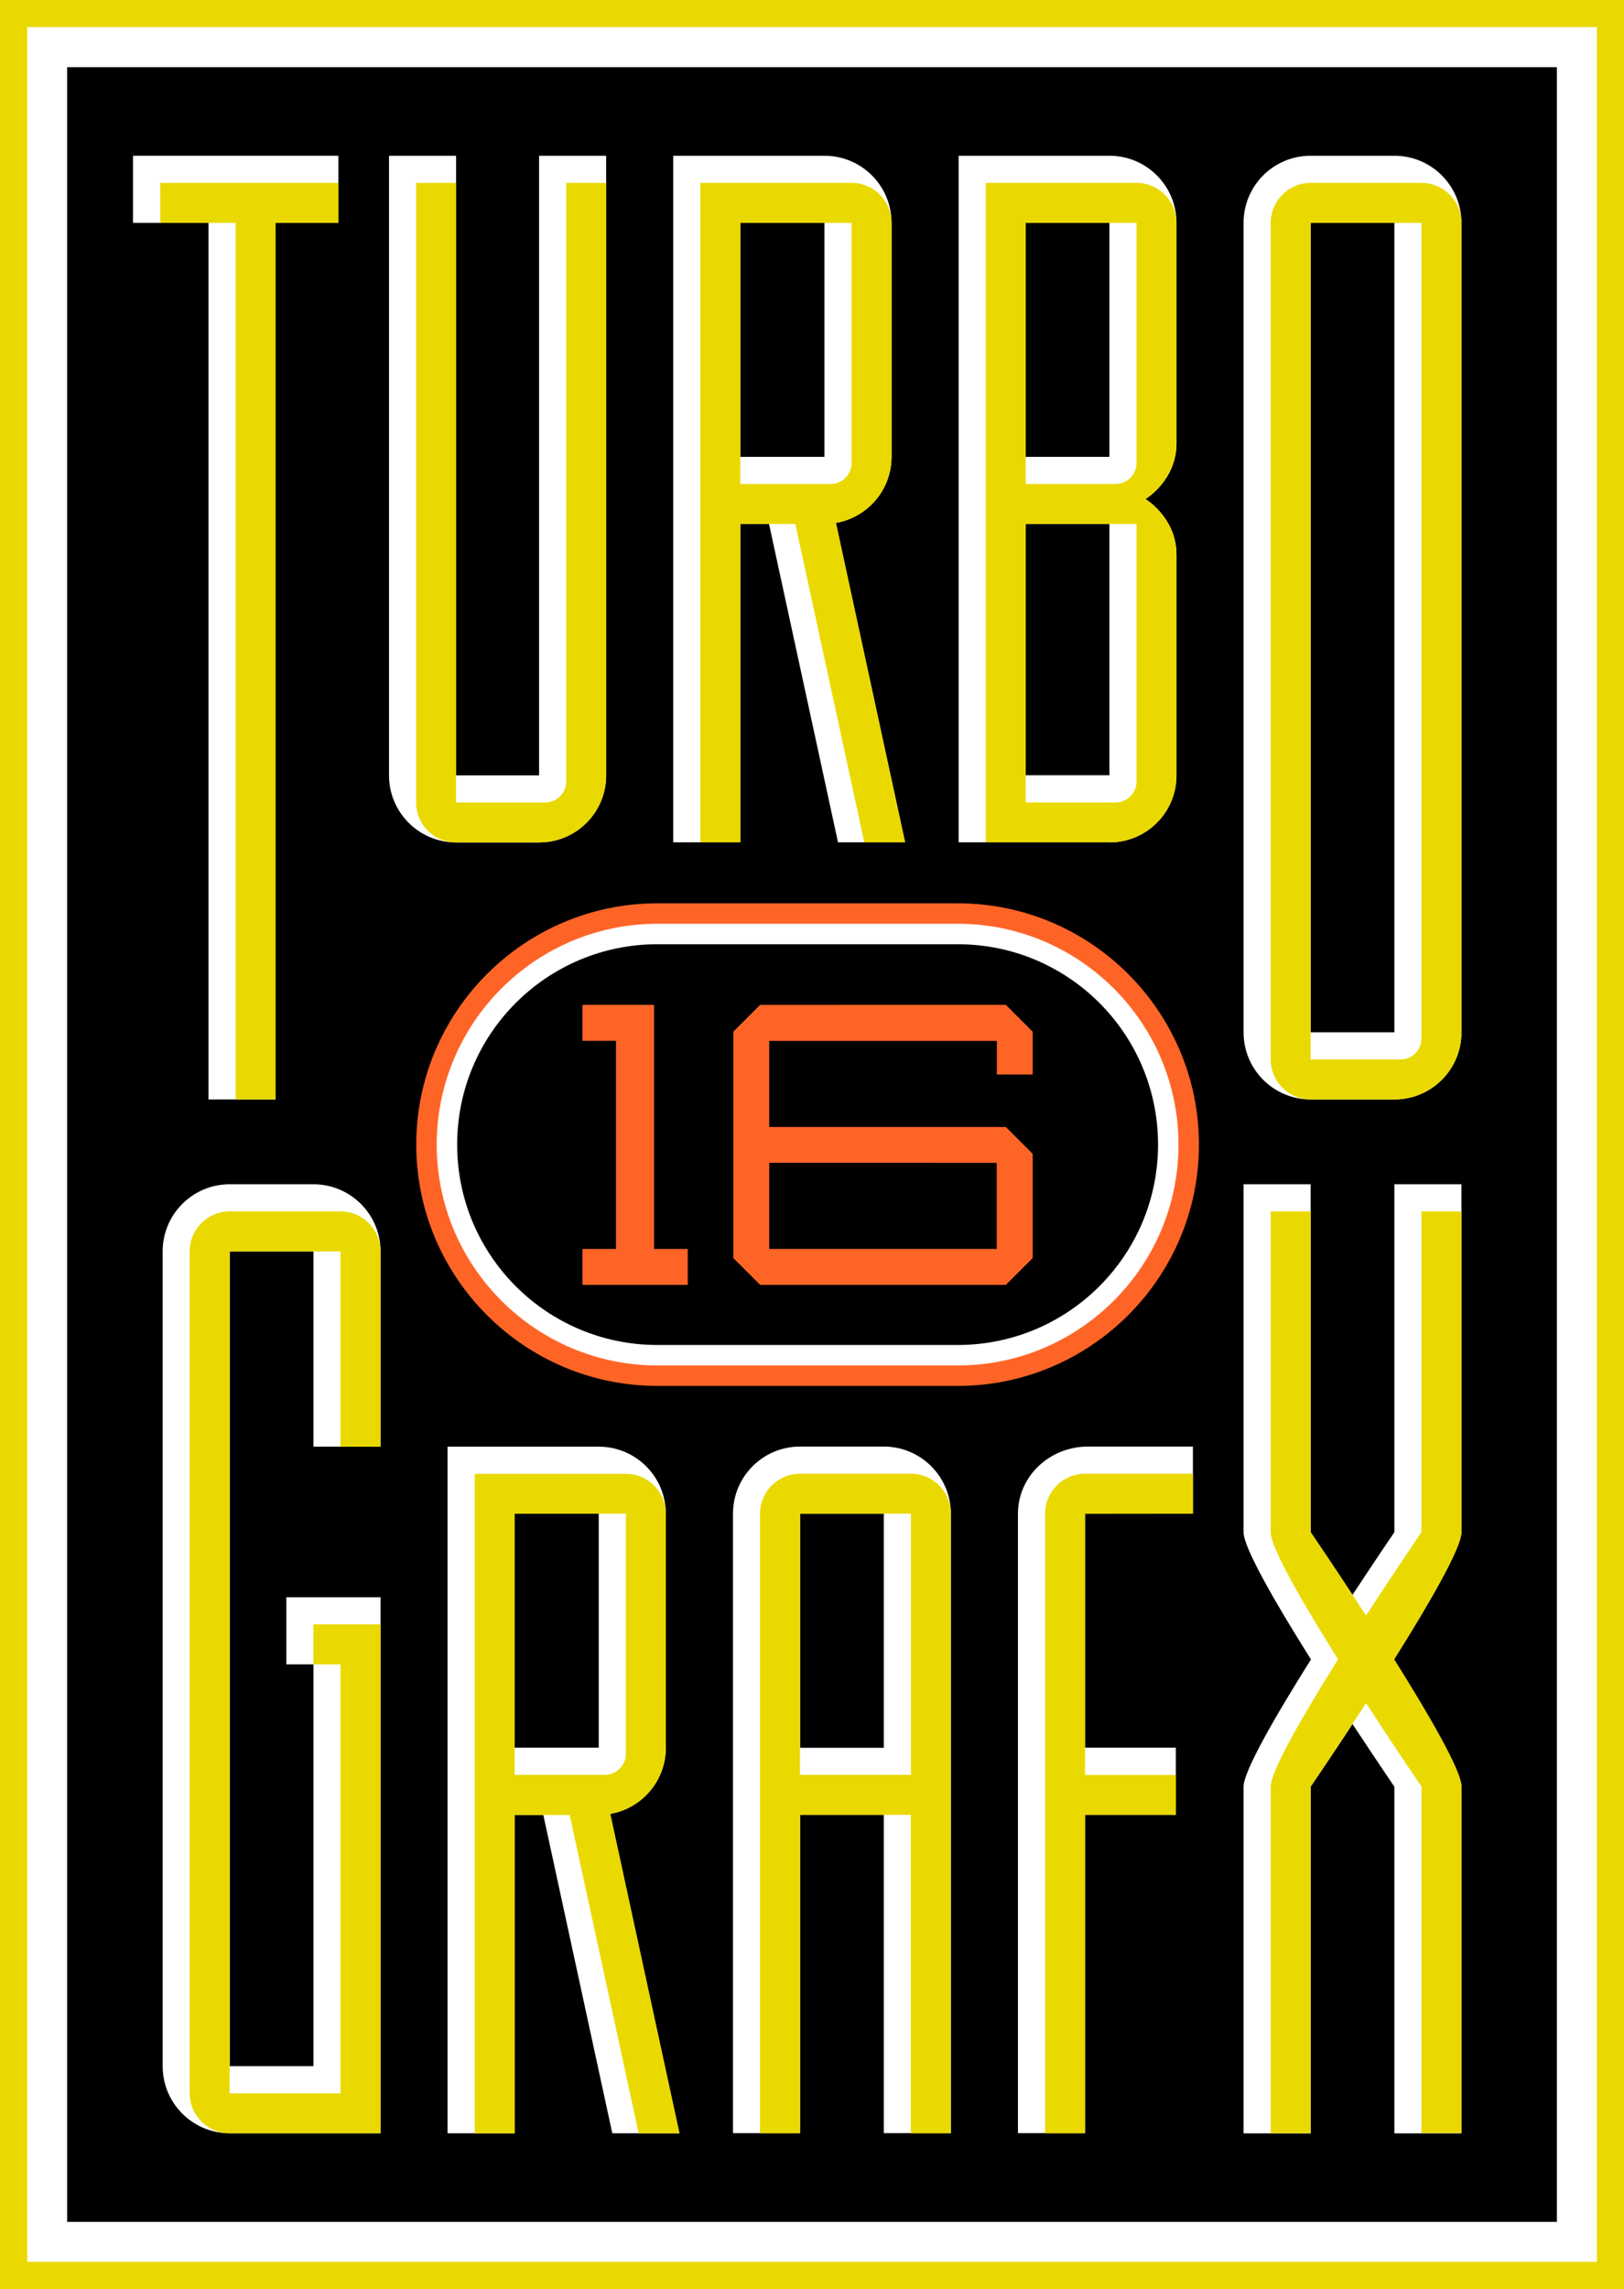 <?xml version="1.0" encoding="utf-8"?>
<!-- Generator: Adobe Illustrator 26.0.2, SVG Export Plug-In . SVG Version: 6.00 Build 0)  -->
<svg version="1.1" id="Layer_1" xmlns="http://www.w3.org/2000/svg" xmlns:xlink="http://www.w3.org/1999/xlink" x="0px" y="0px"
	 viewBox="0 0 1532.5 2159" style="enable-background:new 0 0 1532.5 2159;" xml:space="preserve">
<style type="text/css">
	.st0{display:none;}
	.st1{display:inline;}
	.st2{fill:#FF6427;}
	.st3{fill:#EAD900;}
	.st4{fill:#FFFFFF;}
</style>
<g>
	<g>
		<g>
			<g>
				<rect class="st3" width="1532.5" height="2159"/>
				
					<rect x="-287.6" y="338.9" transform="matrix(6.123234e-17 -1 1 6.123234e-17 -313.244 1845.756)" class="st4" width="2107.8" height="1481.3"/>
				
					<rect x="-249.9" y="376.6" transform="matrix(6.123234e-17 -1 1 6.123234e-17 -313.244 1845.756)" width="2032.3" height="1405.8"/>
			</g>
			<g>
				<g>
					<path class="st2" d="M620.4,1307.2c-125.5,0-227.6-102.1-227.6-227.6S494.9,852,620.4,852h283.4
						c125.5,0,227.6,102.1,227.6,227.6s-102.1,227.6-227.6,227.6H620.4z"/>
					<path class="st4" d="M620.4,1287.9c-114.9,0-208.3-93.4-208.3-208.3c0-114.9,93.4-208.3,208.3-208.3h283.4
						c114.9,0,208.3,93.4,208.3,208.3c0,114.9-93.4,208.3-208.3,208.3H620.4z"/>
					<path d="M903.7,1268.6H620.4c-104.4,0-189-84.6-189-189v0c0-104.4,84.6-189,189-189h283.4c104.4,0,189,84.6,189,189v0
						C1092.8,1184,1008.1,1268.6,903.7,1268.6z"/>
				</g>
				<g>
					<g>
						<polygon class="st2" points="617.2,947.8 549.6,947.8 549.6,981.7 581.3,981.7 581.3,1178 549.6,1178 549.6,1211.9 
							649,1211.9 649,1178 617.2,1178 						"/>
						<path class="st2" d="M974.5,1013.4v-40.3l-25.3-25.3v0H717.3v0L692,973.1v213.5l25.3,25.3v0h231.9l0,0l25.3-25.3v-98.3
							l-25.3-25.3l0,0H725.9v-81.2h214.8v31.7H974.5z M940.6,1096.8v81.2H725.9v-81.2H940.6z"/>
					</g>
					<g>
						<g>
							<polygon class="st4" points="196.7,1037 260,1037 260,210.2 319.3,210.2 319.3,146.9 125.5,146.9 125.5,210.2 196.7,210.2 
															"/>
							<path class="st4" d="M698.6,494.2h27.1l65.1,300.3h63.3l-65.3-301.3c29.8-5.1,52.5-31.1,52.5-62.4l0,0V210.2l0,0
								c0-35-28.3-63.3-63.3-63.3H635.3v39v24.3v220.7v63.3v300.3h63.3V494.2z M698.6,210.2H778v220.7h-79.4V210.2z"/>
							<path class="st4" d="M508.7,794.6c35,0,63.3-28.3,63.3-63.3l0,0V146.9h-63.3v584.4h-78.3V146.9h-63.3v584.4l0,0
								c0,35,28.3,63.3,63.3,63.3H508.7z"/>
							<path class="st4" d="M1315.8,146.9h-79c-35,0-63.3,28.3-63.3,63.3l0,0v763.5v0c0,35,28.3,63.3,63.3,63.3h79
								c35,0,63.3-28.3,63.3-63.3v0V210.2l0,0C1379.1,175.2,1350.8,146.9,1315.8,146.9z M1315.8,973.7h-79V210.2h79V973.7z"/>
							<path class="st4" d="M1046.9,794.6c35,0,63.3-28.3,63.3-63.3l0,0h0V523.2c0-35-29.3-52.5-29.3-52.5s29.3-17.5,29.3-52.5
								V210.2h0l0,0c0-35-28.3-63.3-63.3-63.3H904.6v50.9v12.4v220.7v63.3v237v63.3h63.3H1046.9z M967.9,210.2h79v220.7h-79V210.2z
								 M967.9,494.2h79v237h-79V494.2z"/>
							<path class="st4" d="M295.8,1117h-79c-35,0-63.3,28.3-63.3,63.3v0v768.5c0,35,28.3,63.3,63.3,63.3l0,0h79l0,0h63.3v-63.3l0,0
								v-379v-63.3h-88.9v63.3h25.6v379h-79v-768.5h79v184.2h63.3v-184.2v0C359.1,1145.3,330.7,1117,295.8,1117z"/>
							<path class="st4" d="M834,1364.4h-79c-35,0-63.3,28.3-63.3,63.3v0v220.7v63.3v300.3h63.3v-300.3h79v300.3h63.3v-300.3v-63.3
								v-220.7v0C897.3,1392.8,868.9,1364.4,834,1364.4z M834,1648.5h-79v-220.7h79V1648.5z"/>
							<path class="st4" d="M1125.7,1427.7v-63.3h-16.5h-82.5c-36.5,0-66.1,28.3-66.1,63.3h0v220.7v63.3v300.3h63.3v-300.3h85.7
								v-63.3h-85.7v-220.7H1125.7z"/>
							<path class="st4" d="M1379.1,1445.1V1117h-63.3v328.2c0,0-17.1,25-39.5,59.1c-22.4-34-39.5-59.1-39.5-59.1V1117h-63.3v328.2
								c0,14.8,30.7,67.7,63.6,120c-32.9,52.3-63.6,105.2-63.6,120v327h63.3v-327c0,0,17.1-25,39.5-59.1
								c22.4,34,39.5,59.1,39.5,59.1h0v327h63.3v-327h0c0-14.8-30.7-67.7-63.6-120C1348.4,1512.8,1379.1,1460,1379.1,1445.1z"/>
							<path class="st4" d="M628.3,1648.5L628.3,1648.5v-220.7v0c0-35-28.3-63.3-63.3-63.3H422.3v39v24.3v220.7v63.3v300.3h63.3
								v-300.3h27.1l65.1,300.3h63.3l-65.3-301.3C605.7,1705.7,628.3,1679.7,628.3,1648.5z M485.6,1427.7H565v220.7h-79.4V1427.7z"
								/>
						</g>
						<g>
							<polygon class="st3" points="222.3,1037 260,1037 260,210.2 319.3,210.2 319.3,172.5 151.2,172.5 151.2,210.2 222.3,210.2 
															"/>
							<path class="st3" d="M750.5,494.2l65.1,300.3h38.5l-65.3-301.3c29.8-5.1,52.5-31.1,52.5-62.4V210.2
								c0-20.8-16.9-37.7-37.7-37.7v264.1c0,11-8.9,19.9-19.9,19.9h-85.1V210.2h105v-37.7h-105h-37.7v37.7v246.3h0v37.7h0v300.3
								h37.7V494.2H750.5z"/>
							<path class="st3" d="M508.7,794.6c35,0,63.3-28.3,63.3-63.3V172.5h-37.7V737c0,11-8.9,19.9-19.9,19.9h-84V172.5h-37.7v584.4
								l0,0c0,20.8,16.9,37.7,37.7,37.7H508.7L508.7,794.6z"/>
							<path class="st3" d="M1110.2,731.3L1110.2,731.3l0-208.1c0-35-29.3-52.5-29.3-52.5c0,0,29.3-17.5,29.3-52.5V210.2h-37.7
								v226.4c0,11-8.9,19.9-19.9,19.9h-84.7V210.2h142.3c0-20.8-16.9-37.7-37.7-37.7H967.9h-37.7v37.7v246.3h0v37.7h0v262.6h0v37.7
								l116.7,0C1081.9,794.6,1110.2,766.2,1110.2,731.3z M967.9,494.2h104.6V737c0,11-8.9,19.9-19.9,19.9l-84.7,0V494.2z"/>
							<path class="st3" d="M321.4,1142.6H216.7c-20.8,0-37.7,16.9-37.7,37.7v794.1v0c0,20.8,16.9,37.7,37.7,37.7h142.3v-37.7
								v-442.3h-37.7h-25.6v37.7h25.6v404.7H216.7v-794.1h104.6v184.2h37.7v-184.2C359.1,1159.5,342.2,1142.6,321.4,1142.6z"/>
							<path class="st3" d="M1379.1,1685.1c0-0.3,0-0.6,0-1v-0.2h0c-1.5-16.3-31.5-67.8-63.5-118.8c32.9-52.3,63.5-105.2,63.5-120
								v-302.5h-37.7v302.5l0,0c0,0-24,35.1-52.3,78.7c-28.3-43.6-52.3-78.7-52.3-78.7l0,0v-302.5h-37.7v302.5
								c0,14.8,30.7,67.7,63.6,120c-32,51-62,102.5-63.5,118.8h-0.1v328.2h37.7v-327l0,0c0,0,24-35.1,52.3-78.7
								c27.6,42.6,51.2,77.1,52.3,78.6v327h37.7L1379.1,1685.1L1379.1,1685.1z"/>
							<path class="st3" d="M628.3,1648.5v-220.7c0-20.8-16.9-37.7-37.7-37.7v0h-105H448v37.7v584.4h37.7v-300.3h51.9l65.1,300.3
								h38.5l-65.3-301.3C605.7,1705.7,628.3,1679.7,628.3,1648.5z M485.6,1427.7h105v226.4c0,11-8.9,19.9-19.9,19.9h-85.1V1427.7z"
								/>
						</g>
					</g>
				</g>
			</g>
		</g>
		<path class="st3" d="M897.3,1427.7L897.3,1427.7c0-20.8-16.9-37.7-37.7-37.7H754.9c-20.8,0-37.7,16.9-37.7,37.7v0v0v584.4h37.7
			v-300.3h104.6v300.3h37.7V1427.7L897.3,1427.7z M859.6,1427.7v246.3H754.9v-246.3H859.6z"/>
		<path class="st3" d="M1125.7,1427.7v-37.7h-101.8c-20.8,0-37.7,16.9-37.7,37.7v0v0v584.4h37.7v-300.3h85.7v-37.7h-85.7v-246.3
			L1125.7,1427.7z"/>
	</g>
	<path class="st3" d="M1341.4,979.4c0,11-8.9,19.9-19.9,19.9l-84.7,0V210.2h142.3c0-20.8-16.9-37.7-37.7-37.7h-104.6
		c-20.8,0-37.7,16.9-37.7,37.7v789.1v0c0,20.8,16.9,37.7,37.7,37.7h79c35,0,63.3-28.3,63.3-63.3V210.2h-37.7V979.4z"/>
</g>
</svg>
